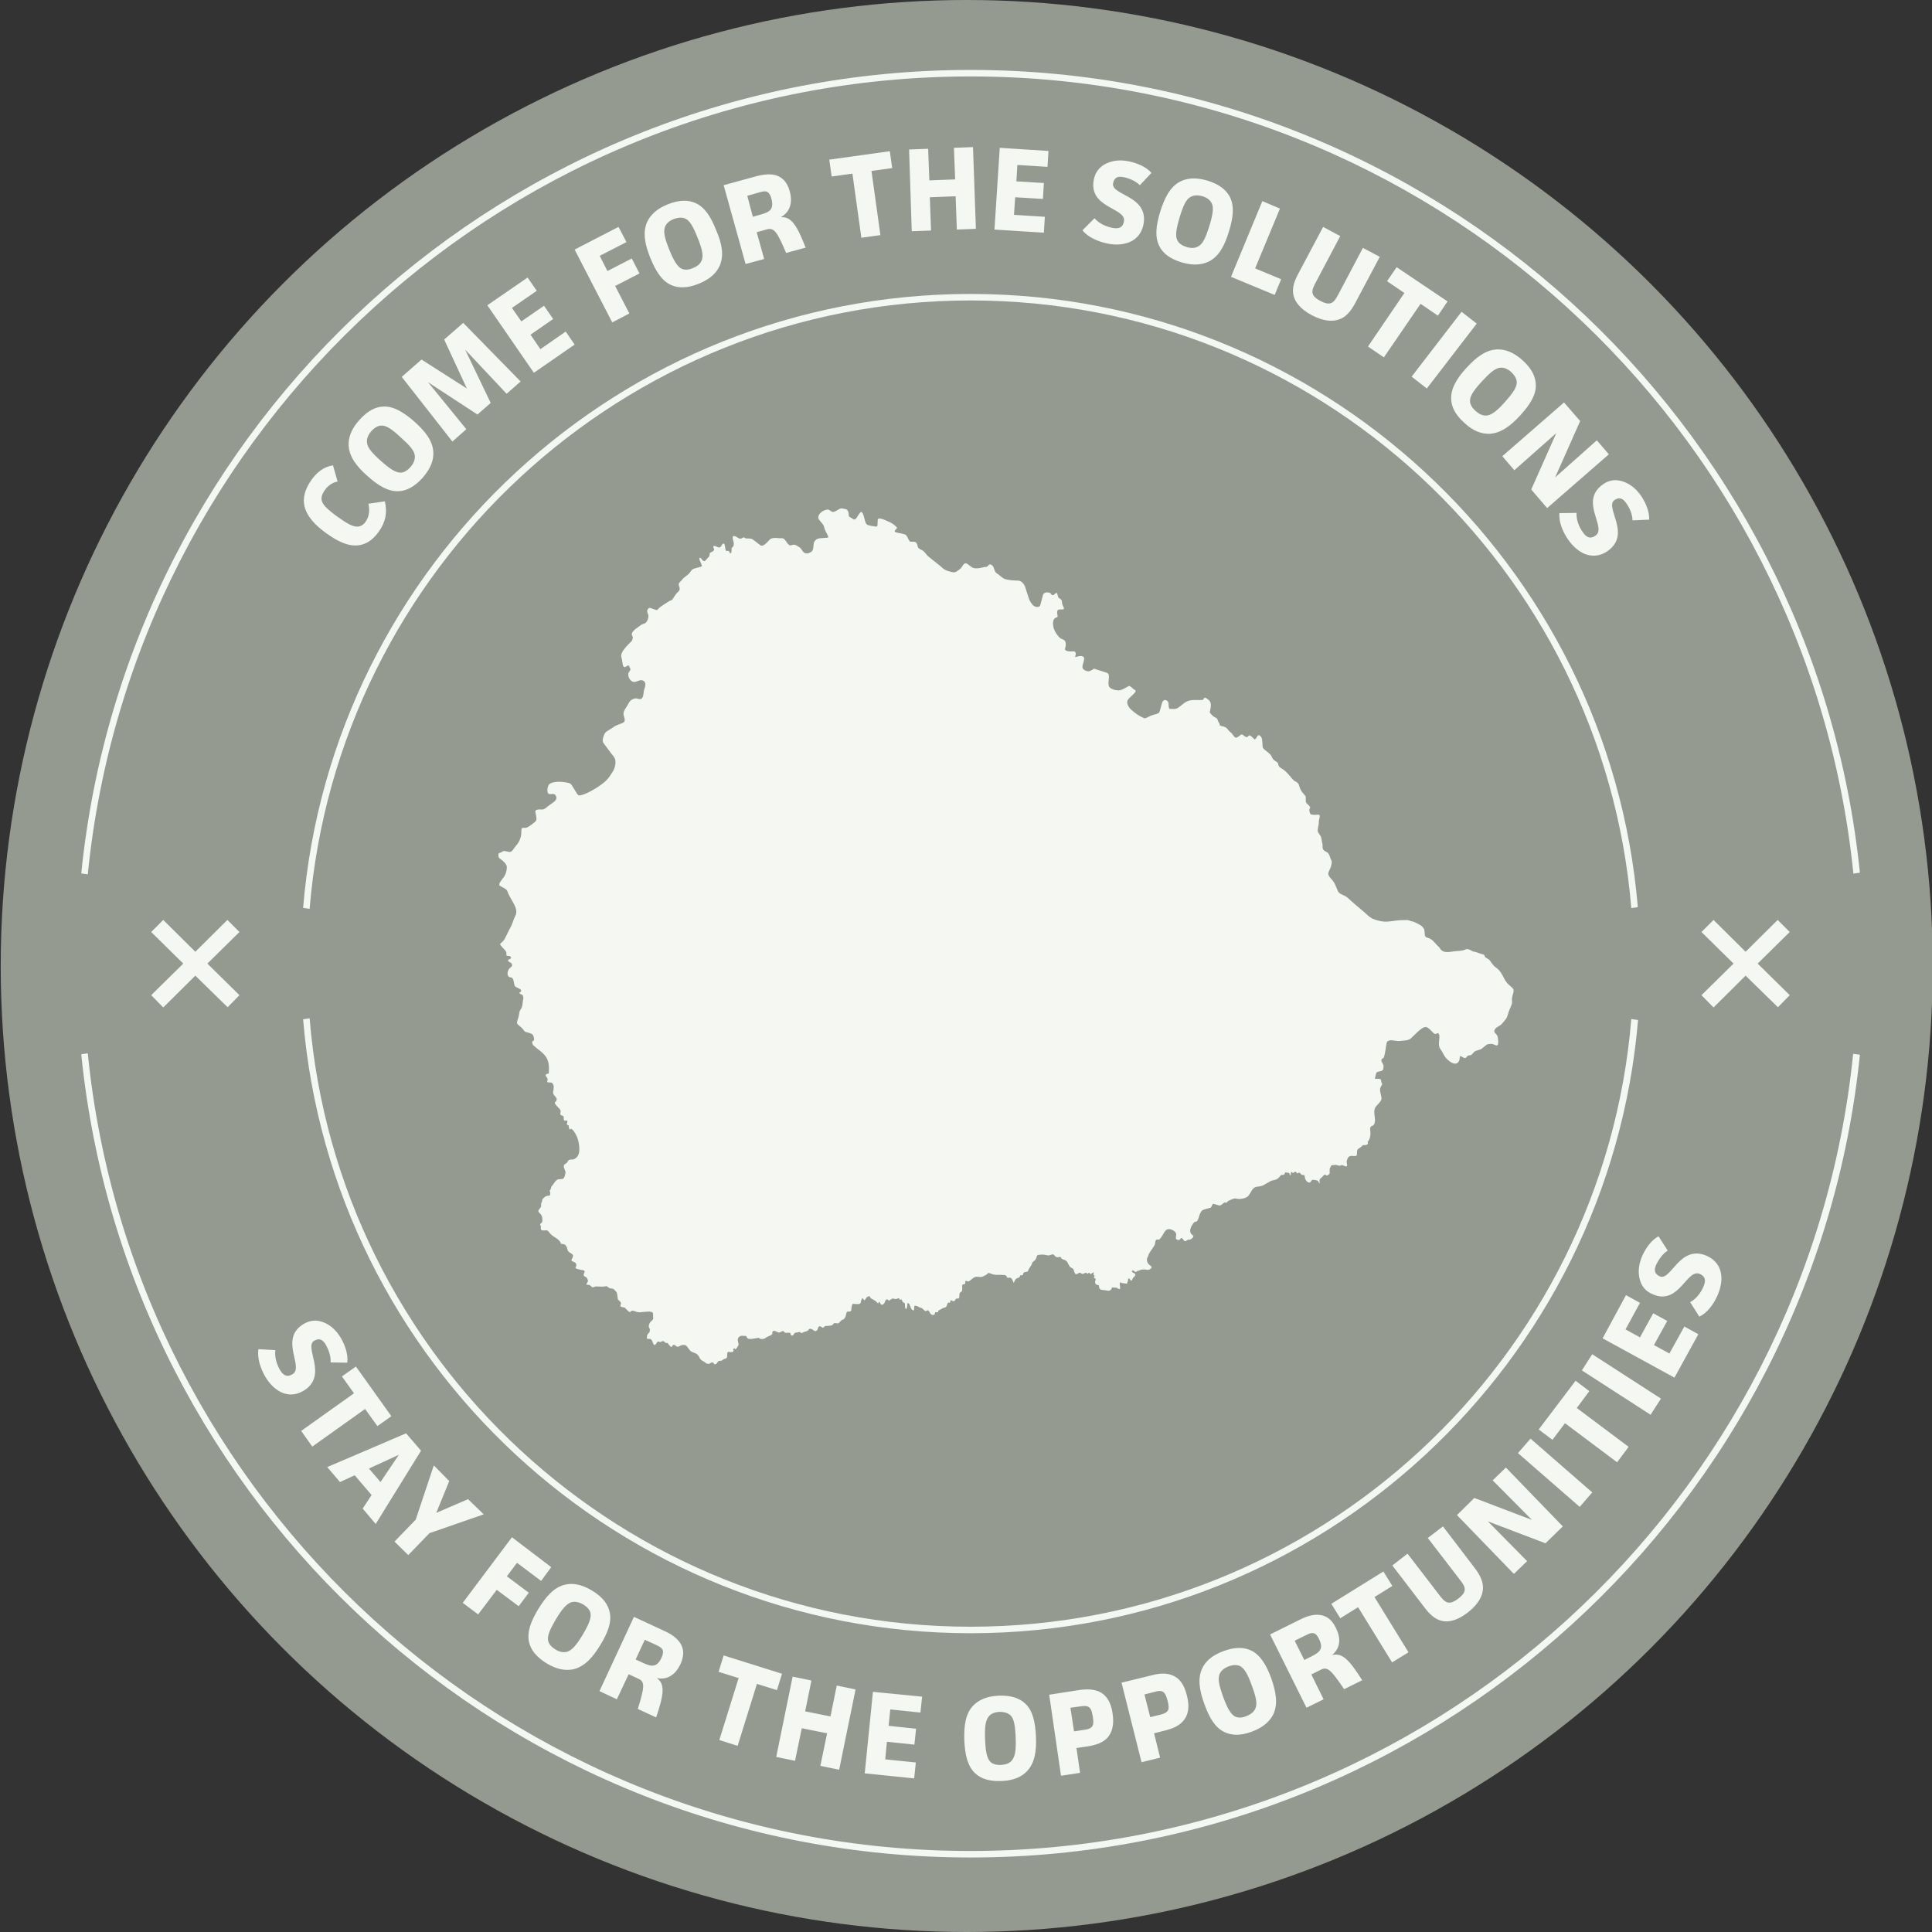 <svg xmlns="http://www.w3.org/2000/svg" viewBox="0 0 801.2 801.2"><rect x="0" y="0" width="801.2" height="801.2" fill="#333333" stroke="none"/><style>.st0{fill:#959a90}.st1{fill:#f4f7f2}</style><circle class="st0" cx="400.9" cy="400.6" r="400.6" id="badge"/><g id="outline"><path class="st1" d="M768.5 437c-18.8 185.4-175.8 330.6-366.1 330.6S55 622.3 36.4 436.8l-2.7.4c18.8 186.8 177 333.1 368.8 333.1 191.6 0 349.8-146.2 368.8-332.9l-2.8-.4zM36.4 362.6C55 177 212.1 31.7 402.5 31.7c190.3 0 347.3 145.2 366.1 330.6l2.7-.4C752.2 175.2 594.1 29 402.5 29c-191.8 0-350 146.3-368.8 333.2l2.7.4z"/><path class="st1" d="M128.4 376.9c11.6-141 130.1-252.3 274.1-252.3 143.9 0 262.3 111.1 274 252l2.7-.4C667.3 234 547.7 121.9 402.5 121.9c-145.3 0-265 112.2-276.8 254.6l2.7.4zM676.5 422.6c-11.7 140.9-130.1 252-274 252-144 0-262.5-111.2-274.1-252.3l-2.7.4C137.5 565 257.1 677.3 402.5 677.3c145.3 0 264.8-112.1 276.8-254.3l-2.8-.4z"/></g><g id="text"><path class="st1" d="M137.1 565c.2-2.5-.9-5.4-1.9-7.2-1.2-2.1-2.6-3.1-4.9-1.8-4.5 2.6 6.1 14.5-4.5 20.8-3.4 2-6.7 1.8-9.3.5-2.5-1.2-4.8-3.5-6.5-6.4-1.8-3.1-3.5-7.7-2.8-11.4l7 .4c-.4 2.8.6 6 1.9 8.2 1.2 2 2.7 3.3 5.2 1.8 5-3-5.8-14.7 4.7-20.9 3.1-1.8 5.9-1.6 8.5-.5 2.8 1.2 5.1 3.4 6.8 6.3 1.7 2.8 3.2 7 2.7 10.3l-6.9-.1zM162.3 587.3l-5.8 4.1-5.1-7.1-21.9 15.6-4.6-6.5 21.9-15.6-5-7 5.8-4.1 14.7 20.6zM150.4 625.6l3.7-5.6-7-8.2-6.1 2.8-5.3-6.2 32.7-14 6.2 7.2-18.8 30.4-5.4-6.4zm15-22.3L153 609l4.8 5.6 7.6-11.3zM186.3 614.2l-5.4 13.2 13.2-5.7 6.5 6.3-22.5 7.8-8.8 9.1-5.7-5.6 8.8-9.1 7.5-22.5 6.4 6.5zM228.6 649.9l-4.2 5.7-10-7.5-4.2 5.6 9.1 6.8-4.2 5.6-9.1-6.8-7.7 10.2-6.4-4.8 20.4-27.2 16.3 12.4zM238 692.2c-3.2.7-6.8.3-11.3-2.4-4.4-2.7-6.6-5.7-7.3-8.8-.9-4.1.6-8.4 3.8-13.7 3.2-5.2 6.5-9 11-10.1 3.1-.8 6.8-.3 11.3 2.4 4.5 2.7 6.6 5.7 7.3 8.8 1 4-.6 8.5-3.8 13.7-3.2 5.3-6.5 8.9-11 10.1zm6.9-23.1c-.2-1.3-1.2-2.6-3-3.7-1.9-1.1-3.6-1.4-5.1-.9-1.9.7-3.6 2.6-6.2 6.9-2.5 4.2-3.7 6.9-3.3 8.9.2 1.3 1.2 2.6 3 3.7 1.9 1.2 3.6 1.4 5.1.9 1.9-.7 3.6-2.6 6.2-6.9 2.6-4.3 3.6-7 3.3-8.9zM275.6 676.4c2.9 1.3 5.1 2.9 6.5 5 1.4 2.2 1.8 4.9.1 8.7-2 4.2-5.2 6.7-9.8 5.8 3.5 2.5 2.9 6.9-.3 16.3l-7.6-3.5c2.7-8.8 3.1-11.3.3-12.5l-4.1-1.9-4.9 10.4-7.2-3.4 14.3-30.8 12.7 5.9zm-12 11.8l3.3 1.5c3.4 1.6 5.6 1.7 7.4-2.2.7-1.5.8-2.4.5-3.3-.3-.7-1-1.2-2.4-1.9l-5-2.3-3.8 8.2zM324.3 694.1l-2.1 6.8-8.3-2.6-8 25.7-7.6-2.4 8-25.7-8.3-2.6 2.1-6.8 24.2 7.6zM336.5 696.9l-2.6 12.8 10.5 2.1L347 699l7.8 1.6-6.8 33.3-7.8-1.6 2.8-13.5-10.5-2.1-2.8 13.5-7.8-1.6 6.8-33.3 7.8 1.6zM382.4 703.6l-.7 6.6-12.5-1.3-.7 6.8 11.4 1.2-.7 6.6-11.4-1.2-.7 7.3 12.7 1.3-.7 6.6-20.5-2.1 3.4-33.8 20.4 2zM426 734.4c-2.2 2.4-5.6 4-10.8 4.2-5.1.2-8.6-1.1-10.9-3.3-3-2.9-4.1-7.4-4.4-13.5-.2-6.1.5-11.1 3.6-14.4 2.2-2.3 5.5-4 10.7-4.2 5.2-.2 8.7 1.1 11 3.3 3 2.8 4.1 7.4 4.4 13.5.3 6.2-.5 11-3.6 14.4zm-6.9-23c-.9-.9-2.5-1.5-4.5-1.5-2.2.1-3.8.8-4.7 2.1-1.2 1.6-1.6 4.1-1.4 9.2.2 4.9.7 7.8 2.1 9.3.9 1 2.4 1.5 4.5 1.4 2.3-.1 3.8-.8 4.7-2.1 1.2-1.6 1.6-4.2 1.4-9.2-.2-5-.7-7.8-2.1-9.2zM447.9 700.8c3.1-.4 6.1-.3 8.5 1 2.4 1.4 4.3 3.9 5 8.8.7 4.7-.2 7.9-2.2 10.1-1.8 1.9-4.4 2.9-8 3.5l-4.8.7 1.5 10.3-7.9 1.2-4.9-33.6 12.8-2zm-2.5 17.2l4.6-.7c1.6-.2 2.4-.7 2.9-1.3.6-.8.6-2.1.3-4.1-.4-2.5-.9-3.5-1.7-4-.8-.5-1.7-.5-3.2-.3l-4.4.6 1.5 9.8zM477.8 694.7c3-.8 6-1 8.5.1 2.6 1.1 4.7 3.4 5.9 8.3 1.2 4.6.6 7.9-1.2 10.2-1.6 2.1-4.1 3.4-7.7 4.3l-4.7 1.2 2.5 10.1-7.7 1.9-8.3-33 12.7-3.1zm-.8 17.4l4.5-1.1c1.5-.4 2.4-.9 2.8-1.6.5-.8.4-2.2-.1-4.1-.6-2.4-1.3-3.4-2.1-3.8-.8-.4-1.8-.3-3.2.1l-4.3 1.1 2.4 9.4zM528.1 710.8c-1.4 2.9-4.1 5.5-8.9 7.3-4.8 1.8-8.5 1.6-11.4.2-3.8-1.8-6.2-5.7-8.3-11.5-2.1-5.7-2.9-10.7-1-14.8 1.3-2.9 4-5.5 8.9-7.3 4.9-1.8 8.6-1.6 11.5-.2 3.7 1.8 6.2 5.8 8.3 11.5 2 5.8 2.8 10.6.9 14.8zM514.4 691c-1.2-.6-2.8-.7-4.8 0-2.1.8-3.3 1.9-3.9 3.4-.7 1.9-.2 4.4 1.5 9.2 1.7 4.6 3.1 7.2 4.9 8.2 1.2.6 2.8.7 4.7-.1 2.1-.8 3.3-1.9 3.9-3.4.7-1.9.2-4.5-1.5-9.1-1.7-4.8-3.1-7.2-4.8-8.2zM539.2 671.6c2.8-1.4 5.5-2.2 8-1.9 2.6.3 5 1.6 6.8 5.4 2.1 4.2 2 8.2-1.6 11.3 4.2-1.2 7.2 2 12.5 10.4l-7.5 3.7c-5.2-7.7-6.8-9.5-9.6-8.1l-4 2 5.1 10.3-7.1 3.5-15.1-30.4 12.5-6.2zm1.7 16.8l3.2-1.6c3.4-1.7 4.8-3.3 2.9-7.1-.7-1.5-1.4-2.2-2.2-2.4-.8-.2-1.6 0-3 .7l-4.9 2.4 4 8zM573.7 651.7l3.7 6-7.4 4.6 14.1 22.9-6.8 4.2-14.1-22.9-7.4 4.6-3.7-6 21.6-13.4zM583.7 644.3l13.3 17.3c2.2 2.9 3.8 4.4 7.8 1.3 3.8-2.9 3-4.8.6-7.8l-13.3-17.3 6.3-4.8 13.2 17.3c1.9 2.5 3.4 5.2 3.4 8.1 0 3.2-1.8 6.8-6.3 10.3-4.4 3.4-8 4.1-10.7 3.5-3.1-.7-5.3-3-7.2-5.5l-13.4-17.5 6.3-4.9zM611.4 621.2l23.9 9.1-16.3-16.4 5.5-5.3 23.6 24.4-7.2 7-23.9-9.1 16.3 16.5-5.5 5.3-23.6-24.4 7.2-7.1zM634.7 596.6l25.6 22.3-5.2 6-25.6-22.3 5.2-6zM653.4 572.6l5.7 4.3-5.2 7 21.5 16.1-4.8 6.4-21.6-16.2-5.2 6.9-5.7-4.3 15.3-20.2zM660.3 561.6l28.5 18.4-4.3 6.7-28.5-18.4 4.3-6.7zM674.3 537.1l5.8 3.2-6 11 6 3.3 5.5-10 5.8 3.2-5.5 10 6.4 3.5 6.2-11.2 5.8 3.2-9.9 18-29.8-16.3 9.7-17.9zM691.6 518.6c-2.1 1.3-3.8 3.9-4.7 5.7-1 2.2-1 3.9 1.4 5 4.7 2.1 8.2-13.4 19.5-8.5 3.6 1.6 5.4 4.4 5.9 7.3.5 2.7-.1 6-1.4 9-1.4 3.3-4.2 7.4-7.6 8.9l-3.8-6c2.5-1.3 4.5-4 5.5-6.4.9-2.1 1.2-4.1-1.5-5.3-5.4-2.4-8.6 13.3-19.6 8.4-3.3-1.4-4.8-3.8-5.4-6.6-.7-3-.2-6.1 1.1-9.2 1.3-3 3.8-6.7 6.8-8.2l3.8 5.9zM159.6 207.9c1.1 4.6.3 8.7-2.6 12.7-2.6 3.6-5.4 5.1-8.1 5.5-4.6.7-9.3-1.9-13.5-4.9-4.6-3.3-8.3-7.1-9.2-11.6-.6-3 .1-6.5 2.9-10.5 2.1-3 5.1-5.6 9-6.1l1.9 6.7c-2.3.4-4.2 1.9-5.4 3.7-1.4 2-1.5 3.5-1 4.7.6 1.5 2.2 3.2 6.5 6.3 4.2 3 6.3 4 8 4 1.2 0 2.4-.5 3.5-2 1.5-2.1 1.8-4.7 1.2-7.5l6.8-1zM179.7 187.4c.2 3.2-1 6.8-4.4 10.7-3.4 3.8-6.8 5.5-10 5.6-4.2.2-8.2-2.1-12.8-6.2-4.6-4-7.6-8-7.9-12.6-.2-3.2.9-6.8 4.4-10.7 3.5-3.9 6.8-5.5 10-5.6 4.1-.2 8.2 2.2 12.8 6.2 4.6 4.1 7.6 8 7.9 12.6zm-21.5-10.9c-1.3 0-2.8.7-4.2 2.3-1.5 1.7-2 3.3-1.8 4.9.3 2 1.9 4 5.7 7.4 3.6 3.2 6.1 4.9 8.2 4.9 1.3 0 2.7-.7 4.1-2.3 1.5-1.7 2-3.3 1.8-4.9-.3-2-2-4-5.7-7.3-3.7-3.5-6.1-5.1-8.1-5zM174.8 149.1l18.8 12-9.4-20.3 7.9-6.9 23.8 24.3-5.8 5.1-17.2-18.3 10.6 22.1-5.5 4.8-20.5-13.4 15.9 19.5-5.8 5.1-21-26.8 8.2-7.2zM218.8 115.1l3.8 5.5-10.3 7.1 3.9 5.6 9.4-6.5 3.8 5.5-9.4 6.5 4.1 6 10.5-7.3 3.7 5.4-16.9 11.7-19.3-28 16.7-11.5zM256.5 94.1l3.3 6.3-11.1 5.7 3.2 6.3 10.1-5.2 3.2 6.2-10.1 5.2L261 130l-7.1 3.7-15.6-30.2 18.2-9.4zM298.5 110.1c-1.3 3-3.9 5.6-8.8 7.6-4.8 1.9-8.5 1.8-11.4.5-3.8-1.7-6.3-5.6-8.6-11.2-2.3-5.7-3.2-10.6-1.4-14.8 1.3-2.9 3.9-5.6 8.7-7.5 4.8-1.9 8.5-1.8 11.4-.5 3.8 1.7 6.4 5.6 8.6 11.3 2.4 5.5 3.3 10.3 1.5 14.6zm-14.2-19.4c-1.2-.6-2.8-.6-4.8.1-2.1.8-3.3 2-3.8 3.5-.6 1.9-.1 4.4 1.8 9.1 1.8 4.5 3.3 7.1 5.1 8 1.2.6 2.8.6 4.7-.2 2.1-.8 3.3-2 3.8-3.5.6-1.9.1-4.5-1.8-9.1-1.8-4.6-3.2-7-5-7.9zM313.6 73.1c3-.8 5.8-1.1 8.2-.4 2.5.8 4.6 2.6 5.7 6.6 1.2 4.5.4 8.4-3.7 10.8 4.3-.4 6.7 3.3 10.3 12.6l-8.1 2.2c-3.6-8.5-4.9-10.6-7.9-9.8l-4.3 1.2 3.1 11.1-7.7 2.1-9.1-32.7 13.5-3.7zm-1.4 16.8l3.5-1c3.7-1 5.3-2.3 4.2-6.5-.4-1.6-1-2.4-1.7-2.8-.7-.4-1.6-.3-3 .1l-5.3 1.5 2.3 8.7zM369 62.7l1 7-8.6 1.2 3.7 26.6-7.9 1.1-3.7-26.6-8.6 1.2-1-7 25.1-3.5zM384.9 61.7l.5 13.1 10.7-.4-.5-13.1 7.9-.3 1.2 33.9-7.9.3-.5-13.8-10.7.4.5 13.8-8 .3L377 62l7.9-.3zM434.8 62.6l-.4 6.6-12.5-.8-.4 6.8 11.4.7-.4 6.6-11.5-.7-.5 7.3 12.8.8-.4 6.6-20.5-1.3 2.2-33.9 20.2 1.3zM472.7 76.8c-1.8-1.8-4.6-2.9-6.6-3.3-2.4-.5-4-.1-4.5 2.5-1 5.1 14.9 5 12.6 17.1-.8 3.9-3.1 6.2-5.8 7.3-2.6 1.1-5.9 1.3-9.1.6-3.5-.7-8.1-2.5-10.4-5.5l5-5c1.8 2.2 4.9 3.5 7.4 4 2.3.4 4.3.2 4.8-2.7 1.1-5.7-14.8-5.4-12.5-17.3.7-3.5 2.7-5.5 5.2-6.7 2.8-1.3 5.9-1.6 9.2-.9 3.2.6 7.3 2.2 9.5 4.8l-4.8 5.1zM501.6 108.3c-2.9 1.5-6.6 2-11.6.5-4.9-1.5-7.8-3.8-9.2-6.7-1.9-3.7-1.5-8.3.3-14.2 1.8-5.8 4.1-10.3 8.1-12.5 2.8-1.5 6.5-2 11.5-.5s7.8 3.9 9.3 6.7c1.9 3.7 1.5 8.4-.3 14.2-1.8 6-4.1 10.3-8.1 12.5zm.9-24c-.6-1.2-1.8-2.3-3.8-2.9-2.1-.6-3.8-.5-5.2.4-1.7 1.1-2.8 3.4-4.3 8.3-1.4 4.7-1.9 7.6-1 9.5.6 1.2 1.8 2.2 3.8 2.8 2.2.7 3.8.5 5.2-.4 1.7-1.1 2.8-3.5 4.3-8.2 1.5-4.9 1.9-7.7 1-9.5zM530.8 86.5l-10.3 24.8 10.8 4.5-2.7 6.5-18.1-7.5 13-31.4 7.3 3.1zM555.8 97.9l-10.2 19.3c-1.7 3.2-2.5 5.3 2 7.6 4.3 2.3 5.6.7 7.4-2.7l10.2-19.3 7 3.7-10.2 19.2c-1.5 2.8-3.3 5.3-6 6.5-2.9 1.3-7 1.2-12-1.5-4.9-2.6-7-5.6-7.6-8.3-.7-3.1.5-6.1 2-8.9l10.3-19.4 7.1 3.8zM600.3 125l-4 5.9-7.2-4.9-15.2 22.2-6.6-4.5 15.1-22.2-7.2-4.9 4-5.8 21.1 14.2zM612.4 134.2l-20.7 26.9-6.3-4.9 20.7-26.9 6.3 4.9zM617.8 179.9c-3.2.1-6.8-1-10.6-4.6-3.8-3.4-5.4-6.8-5.4-10-.1-4.2 2.2-8.2 6.3-12.7s8.1-7.5 12.7-7.7c3.2-.1 6.7 1 10.6 4.5 3.9 3.5 5.4 6.9 5.5 10.1.2 4.1-2.3 8.2-6.4 12.7-4.1 4.5-8.1 7.4-12.7 7.7zm11.2-21.3c0-1.3-.7-2.8-2.2-4.2-1.6-1.5-3.2-2.1-4.8-1.9-2 .3-4 1.9-7.4 5.6-3.3 3.6-5 6-5 8.1 0 1.3.7 2.8 2.3 4.2 1.7 1.5 3.2 2.1 4.8 1.9 2-.3 4.1-1.9 7.4-5.6 3.4-3.8 4.9-6.1 4.9-8.1zM655.3 174.6L644.9 198l17.3-15.4 5 5.8-25.6 22.3-6.6-7.7 10.4-23.4L628 195l-5-5.8 25.6-22.3 6.7 7.7zM677 215.8c0-2.5-1.3-5.3-2.5-7-1.4-2-2.8-2.9-5-1.4-4.2 3 7.2 14-2.8 21.1-3.2 2.3-6.6 2.3-9.3 1.3-2.6-1-5.1-3.2-7-5.9-2.1-2.9-4.1-7.4-3.7-11.1l7.1-.1c-.2 2.8 1.1 6 2.6 8 1.3 1.9 2.9 3.1 5.3 1.4 4.8-3.4-6.9-14.2 3-21.2 2.9-2.1 5.7-2.1 8.4-1.2 2.9 1 5.3 2.9 7.3 5.7 1.9 2.7 3.7 6.7 3.5 10.1l-6.9.3z"/></g><g id="crosses"><path class="st1" d="M81 404.6l-13.3 13.2-5-5.1L76 399.6l-13.3-13.1 5-5L81 394.7l13.3-13.2 5 5L86 399.6l13.3 13.1-4.9 5L81 404.6zM723.9 404.6l-13.3 13.2-5-5.1 13.3-13.1-13.3-13.1 5-5 13.3 13.2 13.3-13.2 5 5-13.3 13.1 13.3 13.1-4.9 5-13.4-13.1z"/></g><path class="st1" d="M581 381.6c-3 .1-5.3.9-7.8.5-4.8-.8-5.3-2-7.4-3.8-2.4-2-4.8-4-6.8-5.9-1.4-1.3-3.4-1.4-4.1-2.7l-1.1-2.6c-1.1-2.7-3.3-3.4-2.9-5.2.2-.7.9-2 1.1-2.7.2-1 .5-1.7.1-2.4-.5-.9-.7-2.9-2-3.5-2.3-1-1.4-2.2-1.7-3.4-.2-.7-.3-1.6-.5-2.6-.1-.7-1.3-1.8-1.4-2.5-.2-1.1.4-2.6.4-3.5-.1-1.6.9-3.1.1-3.4-.6-.2-1.4.1-2 0-1-.1-1.5 0-1.7-.6-.9-2.1.4-2-.1-2.8-.3-.5-1.1-1-1.5-1.6-.4-.6 0-2.1-.3-2.7-.4-.7-1.2-1.3-1.6-2-1.2-1.9-.9-2.6-1.4-3.2-.8-1-1.3-.8-1.8-1.3-1.4-1.3-2.7-3.6-5.1-5-2-1.1-1-2-1.9-2.6-2.5-1.5-1.8-2.1-2.8-3.2-.7-.8-2.1-1.7-2.7-2.3-.7-.8-.4-.8-.5-1.2-.1-.9-.1-1.7-.2-2.6-.1-1.3-1.4-2.4-1.8-1.7-.5.7-1.1 1.9-1.5 1.4-.6-.7-1.3-1.3-1.8-1.5-.5-.2-.8.7-1.2.7-1.1 0-1.8-1.6-2.5-1-.8.6-1.8 1.5-2.4 1.1-.7-.5-1.1-1.6-2-2.2-.6-.4-1.4-1.8-2-2-.9-.4-1.1-.4-1.7-.5-1-.2-.5-.8-1-1.4-.3-.3-.5-1.3-.8-1.7-.3-.4-1.2-.6-1.6-1-1.3-1.3-1.6-1.4-1.3-2.2.7-2.8.3-4-.9-4.8-.5-.4-.8-.6-1.2-.7-.5 0-.6 1-1.1 1-2 .1-4.3-.3-6.2.5-2 .8-3.7 3.4-5.5 3.2-1.2-.1-1.9.2-2.1-.4-.3-.8 0-2.1-.5-2.7-.8-.9-1.8-.8-2.3.3-.5 1.2-.9 4.1-1.5 4.5-.9.5-2.1.6-3.2 1.1-1.1.4-2.2 1.3-2.9 1-2.1-.9-3.8-2.1-5.4-3.6-1.1-1-2-2.8-1.3-3.9.8-1.4 4.4-3.6 2.9-4.2-1-.4-1.8-2-2.7-1.5-1.5.8-2.8 1.8-4.4 1.7-1.3-.1-3.4-.7-3.7-1.9-.5-2 .9-4.8-.8-5.4-1.8-.6-5.3-1.7-5.3-1.7s-1.6 1.2-2.5 1.1c-.9-.1-2.2-.7-2.3-1.6-.2-1.3 1.6-4.1.1-4.6-1.6-.6-3.5.9-3.1-.1.3-.5.5-2.1-.8-2-1.2.1-3.8.1-3.4-1.2 1.1-4.2-1.3-3.4-2.3-4.5-2.2-2.3-2.8-4.4-2.7-6.2.2-2.7 2-1.7 1.9-2.7-.1-.7-.5-2.1.2-2.6.5-.3 2.4 0 2.4-.4 0-.8-.4-1.1-.7-2-.1-.2 0-1.4-.4-1.8-.3-.3-.6-.5-1-.7-.4-.2-.5-1.9-.9-2.1-.4-.2-1 .9-1.4.9-1.1 0-.9-.8-1.5-1-2.6-.6-2.8.9-3 1.8l-.9 3.4c-.3 1.1-2.3.8-3 0-.4-.4-1.4-1.7-1.7-2.7-.5-1.6-1-3-1.5-4.7-.4-1.3-1.5-2.7-2.8-2.8-2-.1-3.9-.1-5.7-.7-1.2-.4-2.2-1.7-3.4-2.4-.9-.5-1-2.3-1.6-3-1.6-1.7-1.9.5-2.8.4-1.2 0-3.1.9-5 .5-1.3-.3-2.6-2-3.4-2-1.1 0-1.4 1.6-2.2 2.2-1 .8-2 1.8-3.2 1.5-3.8-.8-3.7-1.4-5.2-2.6-1.6-1.3-3.3-2.6-4.9-3.9-.7-.6-1.3-1.6-2.1-2.3-.7-.6-2.1-.8-2.3-1.8-.6-3.3-2.5-1.4-3.4-2.3-.6-.7-.8-1.9-1.6-2.6-.6-.5-3.8-.8-4.4-1.2-.7-.5 1.1-1.5.8-1.8-.7-.8-1.8-1.7-2.9-2.2-1.6-.7-5-2.5-5.1-1l-.1 2c0 1.2-1.1.7-1.7.6-1.5-.2-2.8-.3-3.2-1.4-.6-1.5-1.1-5.4-2.2-4.3-1.2 1.2-1.8 3.7-3.1 2.7-.9-.7-1.7-.7-1.7-1.4 0-1.3-.4-2.6-1.5-2.7-.7-.1-1.4-.4-2-.2-.9.3-1.7 1.2-3 1.4-.7.1-1.5-1-2.2-1-2.6.2-4.7 2.6-3.7 4.1.6 1 1.9 1.9 2.2 3.3.6 2.5 2.6 4.3 1.2 4.3l-1.5.1c-2 .1-3 .3-3.7 1.4-.8 1.1-.1 3.3-1.2 4.2-1.1.9-2.3 1-3.1.5-.7-.4-1.2-1.8-1.9-2.2-.6-.3-1.3-1-2.2-1.1-.7-.1-1.5.5-2 .2-1.3-.8-1.8-3.1-3.3-2.9-.7.1-2.2-.2-3.1-.1-1.3.2-1.4.3-1.9.8-1 1-2.7 3.1-3.8 2.2l-3-2.3c-1.2-.9-2.8-.1-3.5-.8-.5-.5-.9.4-1.9.4-.6 0-2.4-1.6-2.9-1-.5.7.3 2 .3 3.2 0 1.4-.7 1.1-.9 1.8-.1.6.2 1.8-.5 2.1-.3.1-.4-.9-.7-1-.5-.2-1 .2-1.2-.2-.4-.9-.2-3.3-1.2-2.8-.5.3-.6 1.2-1.3 1.5-.7.3-1.6-.7-2.3-.6-1 .2.2 1.2-.1 1.7-.5 1-1.8.8-1.8 1.6 0 .7-.2 1.2-.6 1.5-.4.3-1.1 1.5-1.6 1.5-1 0-1.5-1.9-2-1.3-.3.4.4 1.6.6 2.2.3.9.6 1 .2 1.3-.4.3-3.2.8-3.7 1.2-.6.4-1.1 1.5-1.6 1.9-1.8 1.6-2.1 1.5-2.8 2.5-.5.7-1.6 1.2-1.3 2.2 1 2.8-.1 1.8-1.8 4.6-1.6 2.5-.4.7-3.6 2.9 0 0-1.7 1.1-2.5 1.7-.4.3-.9 1.2-1.4 1.1-2.4-.7-2.9-1.4-3.5-.4-.8 1.1.2 1.9.2 2.8 0 1.1-.4 2.3-1.3 3-.4.3-1.3.4-1.8.8-1.9 1.5-4.2 2.6-3.7 4.3.2.6.5.8.3 1.1-.1.4-.2.9-.4 1.2-1.5 1.6-5 4.6-4.3 6.8.6 2 .3 4.4 1.6 4 .6-.2 1.3-1 1.5-.5.2.6.9 1.3.5 1.9-.2.4-.6.8-.7 1.2-.3 1.6.8 3.3 2.1 3.6 1.1.2 2.4-.9 3.4-.7 2.1.3 1.6 2.5 1.1 3.7-.5 1.4-.1 3.6-1.5 4.1-.6.2-1.8-.5-2.6-.2-1.5.5-2 1.1-2.5 2.1-.7 1.5-2.3 3-2 4.6.2 1.1.9 2.5.1 3.1-.9.7-2.9 1-4.1 1.9-2.1 1.6-3.6 1.8-4.1 3.4-.4 1-.9 2.5-.2 3.4 1.1 1.4 3.2 4.3 3.2 4.3s1.4 1.5 1.6 2.4c.4 1.6-.1 3.7-1 5.1-1.7 2.8-2.8 4-4.8 5.4-2.7 2-6.1 3.8-8.1 4.3-1.1.3-1.3.3-2-.7-.6-1-1.3-2.1-1.9-3.1-.7-1.1-1.1-1.1-1.9-1.3-2.8-.6-6.2-.6-7.6.6-.8.7-1.3 3.9 0 4.1 1.1.1 1.9-.3 2.4.3 1.7 2-.9 3.2-2.1 4.1-1.2.8-2.1 2.1-3.5 2-1.1-.1-2.8 0-2.6 1 .3 1.6 1 3.4-.2 4.2-1.1.8-2.1 1.8-3.4 2.3-.7.3-1.9-.2-2.1.5-.2.8 0 2-.3 3.2-.5 1.9-1 2.6-1.9 3.7-1.5 1.7-1.6 2.8-2.9 2.7-.8-.1-1.6-.4-2.3-.4-.4 0-.6.4-1.1.6-.3.2-1.1.1-1.1.8 0 .6 0 1.3.4 1.6 1.4 1 3.2 2.4 3.1 3.9-.1 1.2-.3 2.4-1.1 3.7-1.1 1.6-2.8 3.2-1.7 3.9 1.5.9 2.7 1.2 3.1 2.4 1.1 3.3 4.9 7 3.2 10-.7 1.3-1.2 3.5-2.2 5.2-.6 1-1.7 3.5-2.2 4.4-1.4 2.1-2.4 1.7-1.6 2.7.5.7 1.5 1.6 2 2.3.6.9.1 1.3.4 1.9.1.2 1.3-.1 1.7.5.7 1-1.1.8-1.1 1.5 0 .6.9.7 1.3 1.1.6.6.4 1.3 0 1.6-2 1.3-1.9 4.1-.4 4.3 1.1.1 1.1.7 1.3 1.2.3.7.2 1.6.6 2.4.3.6 2.2 1 2.5 1.6.5.8-.7 1-.6 1.3.2.5 1.2.6 1.4 1 .5 1.2.1 1.7 0 2.6-.1.6 0 2.1-1 3.4-.5.7-.5 2-.7 2.7-.5 2-1.1 2.6-.3 3.4.6.6 1.4 1.1 2 1.8.4.5.7 1.1 1.3 1.3 1.1.3 2.7.5 3.1 1.6.9 2.8-.5 1.5-.5 2.7 0 .4.3 1.1.6 1.3 1.7 1.6 3.9 2.8 5.2 4.8 1.3 2 1.2 4.5 1.1 6.6 0 .5-1.3.1-1.3.9 0 .5.5.8.7 1.3.3.6-.2 1.1 0 1.5.2.4 1.4 0 1.9.4 1.1.9.7 2.4.5 3.7-.2 1.1.8 1.7 1.3 2.5.7 1-.8 1.8-.6 2.2.4.9 1.3 1.6 2 2.4.8.9.1 1.8.3 2.3.3.5 1.1.4 1.3.8.2.3 0 1.3.2 1.6.2.3 1.2-.1 1.3.2.3.4-.2 1.1-.1 1.4.2.6.8.3.8.7 0 1.5.5 1.7.7 1.3.2-.4 1.1.5 1.5 1.1 1.1 1.6 1.8 3.4 2 5.3.5 3.6-.2 5.2-2 6.1-.6.3-1.6 0-2.2.4-.4.3-.5.8-.8 1.1-.5.6-1 .4-1.2 1-.4 1.1.8 2.2.6 3.3-.2.8-.3 1.8-1 2.3-.5.4-1.9 0-2.5.5-1.1.8-1.4 1.8-2.1 2.5-.5.4-.2 1.2-.9 1.9-.2.2.3.7.2 1-.1.4 0 1-.3 1.1-.6.1-1.2.1-1.7.4-2.1 1.5-1 1.7-1.6 2.5-.4.5-.1.9-.2 1.5-.1.8-1.4 1.6-1.1 2.2.3.7.9.9 1.2 1.5.4.8.5 1.3.4 2.7 0 .4-.9.8-.9 1.2 0 .3.4.6.3.8v1.1c0 .7 1.3.6 2.1.5 1-.1 1.2.9 2.3 1.9.9.8 2.1 1.3 2.8 2 .4.4 1.1 1 1 1.5 0 .3.6.2.9.3.6.2 1 .1 1.5 1 .4.6.3 1.4.7 1.9.8 1 1.3.8 1.9 1.5.5.6-.3 1.6-.5 2.2-.2.6 1.2.7 1.7 1.3.4.6.5.9 0 1.8-.2.4.6.6.9.7.8.2 1.7.4 2.4.5.3 0 .6.4.4.8-.1.4-.5.9-.3 1.3.3.9 1 0 1.7 2 .2.5-.4 1.2-.6 1.6-.2.4.5.2 1.2.4.5.2.9.7 1.2.9.5.3.6-.3 1.7-.3 1.2 0 2.9.2 3.9-.1.5-.2.8.4 1.6.8.4.2 1 .1 1.5.3.4.2.7.7 1 .9.8.6.7 2.3.9 3.2.1.7.9.7 1.3 1.7.2.4-.5 1-.1 1.5.2.3 1.5.3 1.7.5.7.8 1.4 1.4 1.9 1.8.5.3.3-.7 1.7-.5.6.1 1.2.5 2.2.6 1.2.1 4.1-.6 5.4-.1.8.3.4 1.2.6 2.6.1.5-.7 1-1.2 1.6-.6.7-.8 1.6-.5 2.3.3.5.4.6.2 1.7-.1.4-.7.7-.9 1.2-.3.5-.2 1.2-.2 1.5-.1.6 1.3-.3 2 .8.4.6.5 1.8 1.2 2 .3.1 1.1-1.5 1.4-1.5.3.1.5.1.7.2.7.2.6-.5 1.6-.3.5.1.5.8 1.1.7.9-.2.8.9 2.1 1.7.4.2.2-.9 1.1-.9.4 0 1.1.9 1.6.8.8-.1 1.2-.9 2.9-.7.9.1 1.3 1.4 2.3 2.4.7.7 2.3.8 3.1 1.7.5.6.8 1.5 1.3 2 .4.4 1.2.7 1.6 1 .5.5.6.6 1.5.7.7 0 1-.7 1.7-.6.6.1.5.9 1 .8.7-.1.9-.6 1.3-1.2.3-.4 1-.2 1.4-.3.3-.1.6-.5.8-.6.4-.1.8-.2 1.1-.4.9-.3.1-2.4.8-2.6.7-.3 1.2.4 2.2-.2.2-.1-.1-1 .1-1.2.4-.3.7.4 1 .1.4-.3.6-1 .9-1.3.8-.8-1.2-2.6.7-3.9.7-.5 1.6-.1 2.4-.2.6 0 .2.9 1.3 1.2.8.2 2.4-.1 3.9-.4.6-.1.2.5 1.8.5.7 0 1.2-.4 1.8-.8.6-.4 1.7-.6 2.2-1.2.2-.3 0-.9.2-1.1.5-.6 1.1-.2 2.5.4.4.2 1.4-.7 1.9-.6.4.1.5.7.9.7.7.1 1.2-.1 1.8 0 .6.1.2 1.7 1.4 1 .3-.2.4-1.1 1.4-1.1 1 0 1.2-.6 1.8.1.3.4 1-.3 1.6-.4.2-.1.9-.2 1.3-.5s.5-.7.7-.7c1.3-.3 1.6 1 2.5.9 1.3-.2.7-1.8 1.7-2 .4-.1 1 .6 1.4.6.4 0 .5-.6 1-.7.7-.1 1.9 0 2.7-.3.5-.2.6-.8 1-.9.8-.1 1.3.3 1.8 0 .4-.3.7-.8 1.1-1.1.4-.4.8-.3 1.1-.6 1.4-1.5.5-3.2 1.8-3.1.4 0 1.1 0 1.2-.4.1-.5.1-1.5.3-2.1.2-.6.3-.8.6-.7.5.1 1.5.1 2.1.1.8-.1.9-.4 1-.8.1-.7.3-1.2.6-1.6.2-.3.8 1.1 1 .8.7-1 .9-1.5 1.6-1.6.9-.2.4.5 1.1.9.7.4 1.7.8 2.3 1.5.9 1.2.6 0 .9-.1.6-.1.5 1.3 1.3 1.2.4-.1 1-.4 1.3-1.5.2-.8 1-.9 1.2-.5.4.8 1.2-.6 2-.6.4 0 .8.3 1.3.2.4 0 .9-.4 1.2-.3.2 0 .2.5.4.6.3.1.7-.3.8 0 .2.4 0 .9 1 1.3.5.2.2 1 .3 1.5.1.7.3 1.4.5 1 .1-.2.4-.5.4-.9.1-.9-.1-2.1.8-1.2.4.4.5 1.4.9 2 .3.6.9.9 1.1.6.2-.4 0-1.1.2-1.6s1.4 0 2 .4c.3.2.8.2 1.1.4.4.2 1 1 1.4 1.2.2.1 1-.4 1.2-.3.5.3.7 1.2 1.1 1.5.9.8 1.1.4 1.6.1.2-.1 0-.6.3-.8.2-.1.9.1 1 0 .2-.2.1-.6.3-.7.4-.3 1.2-.6 1.6-.9.4-.3 1.1-.3 1.5-.6.4-.3.5-1.5.9-1.8.1-.1.8.2.8 0 .1-.4.1-1.2.4-1 .4.2.8.5 1.2.4.4-.1.5-.6.8-.9.5-.5 1 .1 1.3-.4.2-.3.1-1.7.3-2.1.2-.3.8-.5.9-.8.3-.5 0-2.2.2-2.6.2-.3.8-.1 1-.3.5-.5-.1-1.2.3-1.3.3-.1 1 .3 1.3.2.6-.2 1.9-1.6 2.6-1.8.8-.3 2.1.1 2.9-.1.9-.2 1.1-.6 1.7-.8.7-.3.7-.9 1.1-.8.8.1 1.3.6 2.4.7.9.2 1.7 0 2.6.1 1.1.1 1.6-.1 2.2.3.3.2.3.6.5.8.3.3.9-.1 1.4.1 1 .5 1.1 2.6 1.4 1.9.2-.4.5-1.2.9-1.5.3-.3 1-.3 1.4-.7.2-.2.1-.5.3-.7.1-.1.8 0 1-.1.2-.1.2-.9.4-1 .3-.3 1.3-.3 1.6-.5.4-.3.4-.8.6-1.1.5-.7.7-1.2 1.1-1.7.2-.2.1-.6.3-.9.4-.5.6-.5 1.1-1 .8-.8.6-2.3 1.5-2.2.5 0 1.3-.2 2-.1.5 0 1.4.3 1.9.3.9.1 1.5-.5 2-.4.6 0 .7.6 1.1.9.2.1.6.3 1 .3s.8-.3 1.1-.1c.3.2.3.6.6.8.4.2 1.2.4 1.5.6 1.1.8.8 1.1 1.2 1.6.2.3.4.9.8 1.2.3.3.8.3 1.1.7.4.5.3.8.5 1.2.2.4.3 1 .7 1 .7 0 1.2-.6 1.6-.6.4 0 .7.5 1.1.5.4 0 1.1-.5 1.5-.5.3 0 .2.3.5.4.3.1.4-.4.7-.4.4.1.3.5.6.5.8 0 .8-.8 1.3-.6.3.1-.2.7 0 .9.1.2.4.4.4.6.1.2-.4.4-.3.6.1.2.7.4.8.6.1.3-.5 1-.2 1.7.5 1.2 1.5.6 1.5 1 .1 1.5.5 1.6 1.2 1.8.4.1 1 .1 1.7.2.6.1 1.1.3 1.5.1 1.1-.3.7-1.4 1.3-1.3.5.1.9 0 1.6.1.6.2 1.4 1.1 1.5.2.1-.9-.5-2.2.2-2.4.2-.1.4.4.6.3.2-.1 1.7.3 2 .2.3-.1.2-.8.4-1 .2-.2 0-.9.2-1 .6-.5.8.8 1.2.8.4 0 .5-.9.8-1.2.4-.3 1.1-1.1.9-1.5-.1-.3-.6-.4-1-.7-.8-.4-.3-.8 0-.9.3 0 .8.7 1.2.7.3 0 .3-.3.6-.4 1.1-.2.9-.4 1.9-.6 1.5-.2 2 .2 2.7.1.8-.1 1.4-.8 1.4-1.1-.1-.4-.8-.8-1.2-1.2-.8-.8-1-2.2-.5-2.9.3-.5.4-1.4.9-2l1.8-2.7c.5-.6.4-1.9.8-2.5.3-.4 1.2.1 1.5-.3 1.6-1.8 1.5-2.6 2.6-3.7s3.5-.1 4.1 1.1c.5.9-.3 2 .2 2.6.2.2 1.3.6 1.6 0 .3-.6.7-.6 1-.2.5.6.7 1.1 1.2 1 .4 0 .7-.7 1.5-.6.8.1 2.2-1.2 1.7-1.7-.3-.3-.8-.5-1-1-.2-.4-.3-1-.2-1.5.1-.5.3-1.1.7-1.7.4-.7.6-.9.9-1.3.2-.3 1.1-.2 1.3-.6.6-1 .9-2.5 1.1-2.9.8-1.6 1-1.5 1.7-1.8.5-.2 2.2-.6 2.8-.8.3-.1.6-1.4.9-1.5.5-.2 2.5.8 3 .6.6-.2 1.3-1 1.8-1.2.2-.1.7.1.9 0 .3-.1.4-.6.7-.7 1.9-.8 1.8-.9 2.8-1 .6 0 1.2.3 2 .2 1.6-.1 2.8-.5 3.6-1.4 1-1.3 1.4-2.9 2.8-3.5.7-.3 2-.2 2.9-.6.9-.4 2.5-1.4 3.4-1.9.8-.4 1.5-.3 2.1-.6 1.6-.6 1.6-1.5 2.5-2 .3-.1.6.2 1-.1.5-.4.2-1 .6-.9.4.1.9.1 1.4.2.2 0 .4 1.1.6 1 .3-.1.1-1.6.5-1.4.3.2.6.5.8.4.3-.2.5-.6.8-.5.5.2.6.7 1 .7.3 0 .5-.5.6-.4.3.3.7.6.9.9.2.3.9 0 1.1.2.4.4.3 1.3.5 1.7.7 1.2 1.1 1.4 1.8 1.4.5 0 .6-.9 1.1-1.1.3-.1 2.2.1 2.4.5.2.4.6 1.2.7.8 0-.1-.1-.6-.1-.9 0-.4.1-.8.3-.9.3-.1 1.4-1.4 1.7-1.6.5-.3.7.4 1.1.3.6-.2 1.1-.8 1.1-.8v-2l.6-1.2c.3-.5 1.1-.3 1.7-.4.8-.1 1.9.7 2.5.1.3-.3 2 .8 2.3.5.4-.4-.2-1.7 0-2.3.4-1.3.7-1.8 1.5-2 .9-.2 2.6.4 2.7-.5.1-.7-.1-1.6.3-2.2.2-.3.7-.5 1.2-.9.4-.3.7-.7 1.1-.9.3-.1.7 0 .9 0 .6-.2.8-.2 1-.5.2-.4-.1-.7 0-.9.1-.2.5-.7.6-.9.6-1.5.5-2 .5-3 0-.8-.3-1.7.1-2.3.3-.4 1.1-.4 1.4-1 .4-.7.4-1.4.4-2.1-.1-1.5-.6-3.3 0-4.7.4-1 2.8-2.7 2.7-4-.1-1.4-.5-2.2-.6-3.3-.2-1.6 1.4-2.4.7-3.1-.3-.3-.1-1.2-.5-1.5-.8-.6-2.6.2-2.3-.5.3-.8.3-2.5 1.1-2.6 2.5-.5 2.2-.7 2.4-1.7.4-1.7-1.2-2.3-.8-3.4.1-.4.9-.5 1-1 .8-2.5.7-4.3 1.2-6.1.2-.7 1.4-1 2.1-.9 1.1.1 2.2.4 3.3.3 1.5-.2 3.3-.1 4.5-1 1.4-1.2 4.5-4.9 6.3-4.8 1.1 0 2.8 2.4 3.6 2.8.7.4 1.3-.6 1.6-.2.2.3.4.7.4 1.1.1 1.8-.7 3.9.4 5.4 1 1.3 1.4 2.7 2.4 3.8.9 1.1 3.9 3.7 5.3 1.3.6-1.1.1-2.4.8-2.1.7.3 1.4 1 2 .7.4-.2.5-.6.9-.9.3-.2 1.1-.1 1.4-.3.4-.3 1.1-1.2 1.5-1.5.4-.3 2.3-.7 2.7-1 .8-.6 1.4-1.1 1.9-1.5.4-.4 1-.6 2-.6 1.4-.1 2.4 1.2 2.9.4.3-.5.2-1.7.1-2.6-.1-2.1-1.8-2.1-1.5-3.3.4-1.5 2.3-1.8 3.2-2.9.5-.7 1.3-1.4 1.9-2.4.4-.8.8-2.6 1.2-3.4 1.1-2.6 1.1-2.5 1-3.8-.2-2 1.2-3.8.5-4.8s-1.8-1.5-2.7-2.7c-.9-1.1-1.3-2.3-2.1-3.6-1.4-2.3-2.4-2.4-3.3-3.4-1.3-1.5-1.3-2-2.1-2.6-.4-.2-.9-.5-1.3-.8-.4-.2-.2-.8-.6-1-.4-.3-1.9-.6-2.3-.8-1.3-.6-1.8-.4-2.6-.8-.7-.4-1.9-1.2-2.9-.6-1.2.6-3 .5-4.4.7-2.9.4-4.2.6-5.5-.5-.4-.3-.6-1-1-1.3-1-.8-2-2.3-3-3-1.5-1.1-2.2-.6-2.7-1.5-.3-.5-.1-2.3-.5-3-.8-1.3-1.4-1.5-2.3-2-1.9-1-2-1-3.1-1.2-1.4-.7-2.1-.4-4.1-.4z" id="island"/></svg>